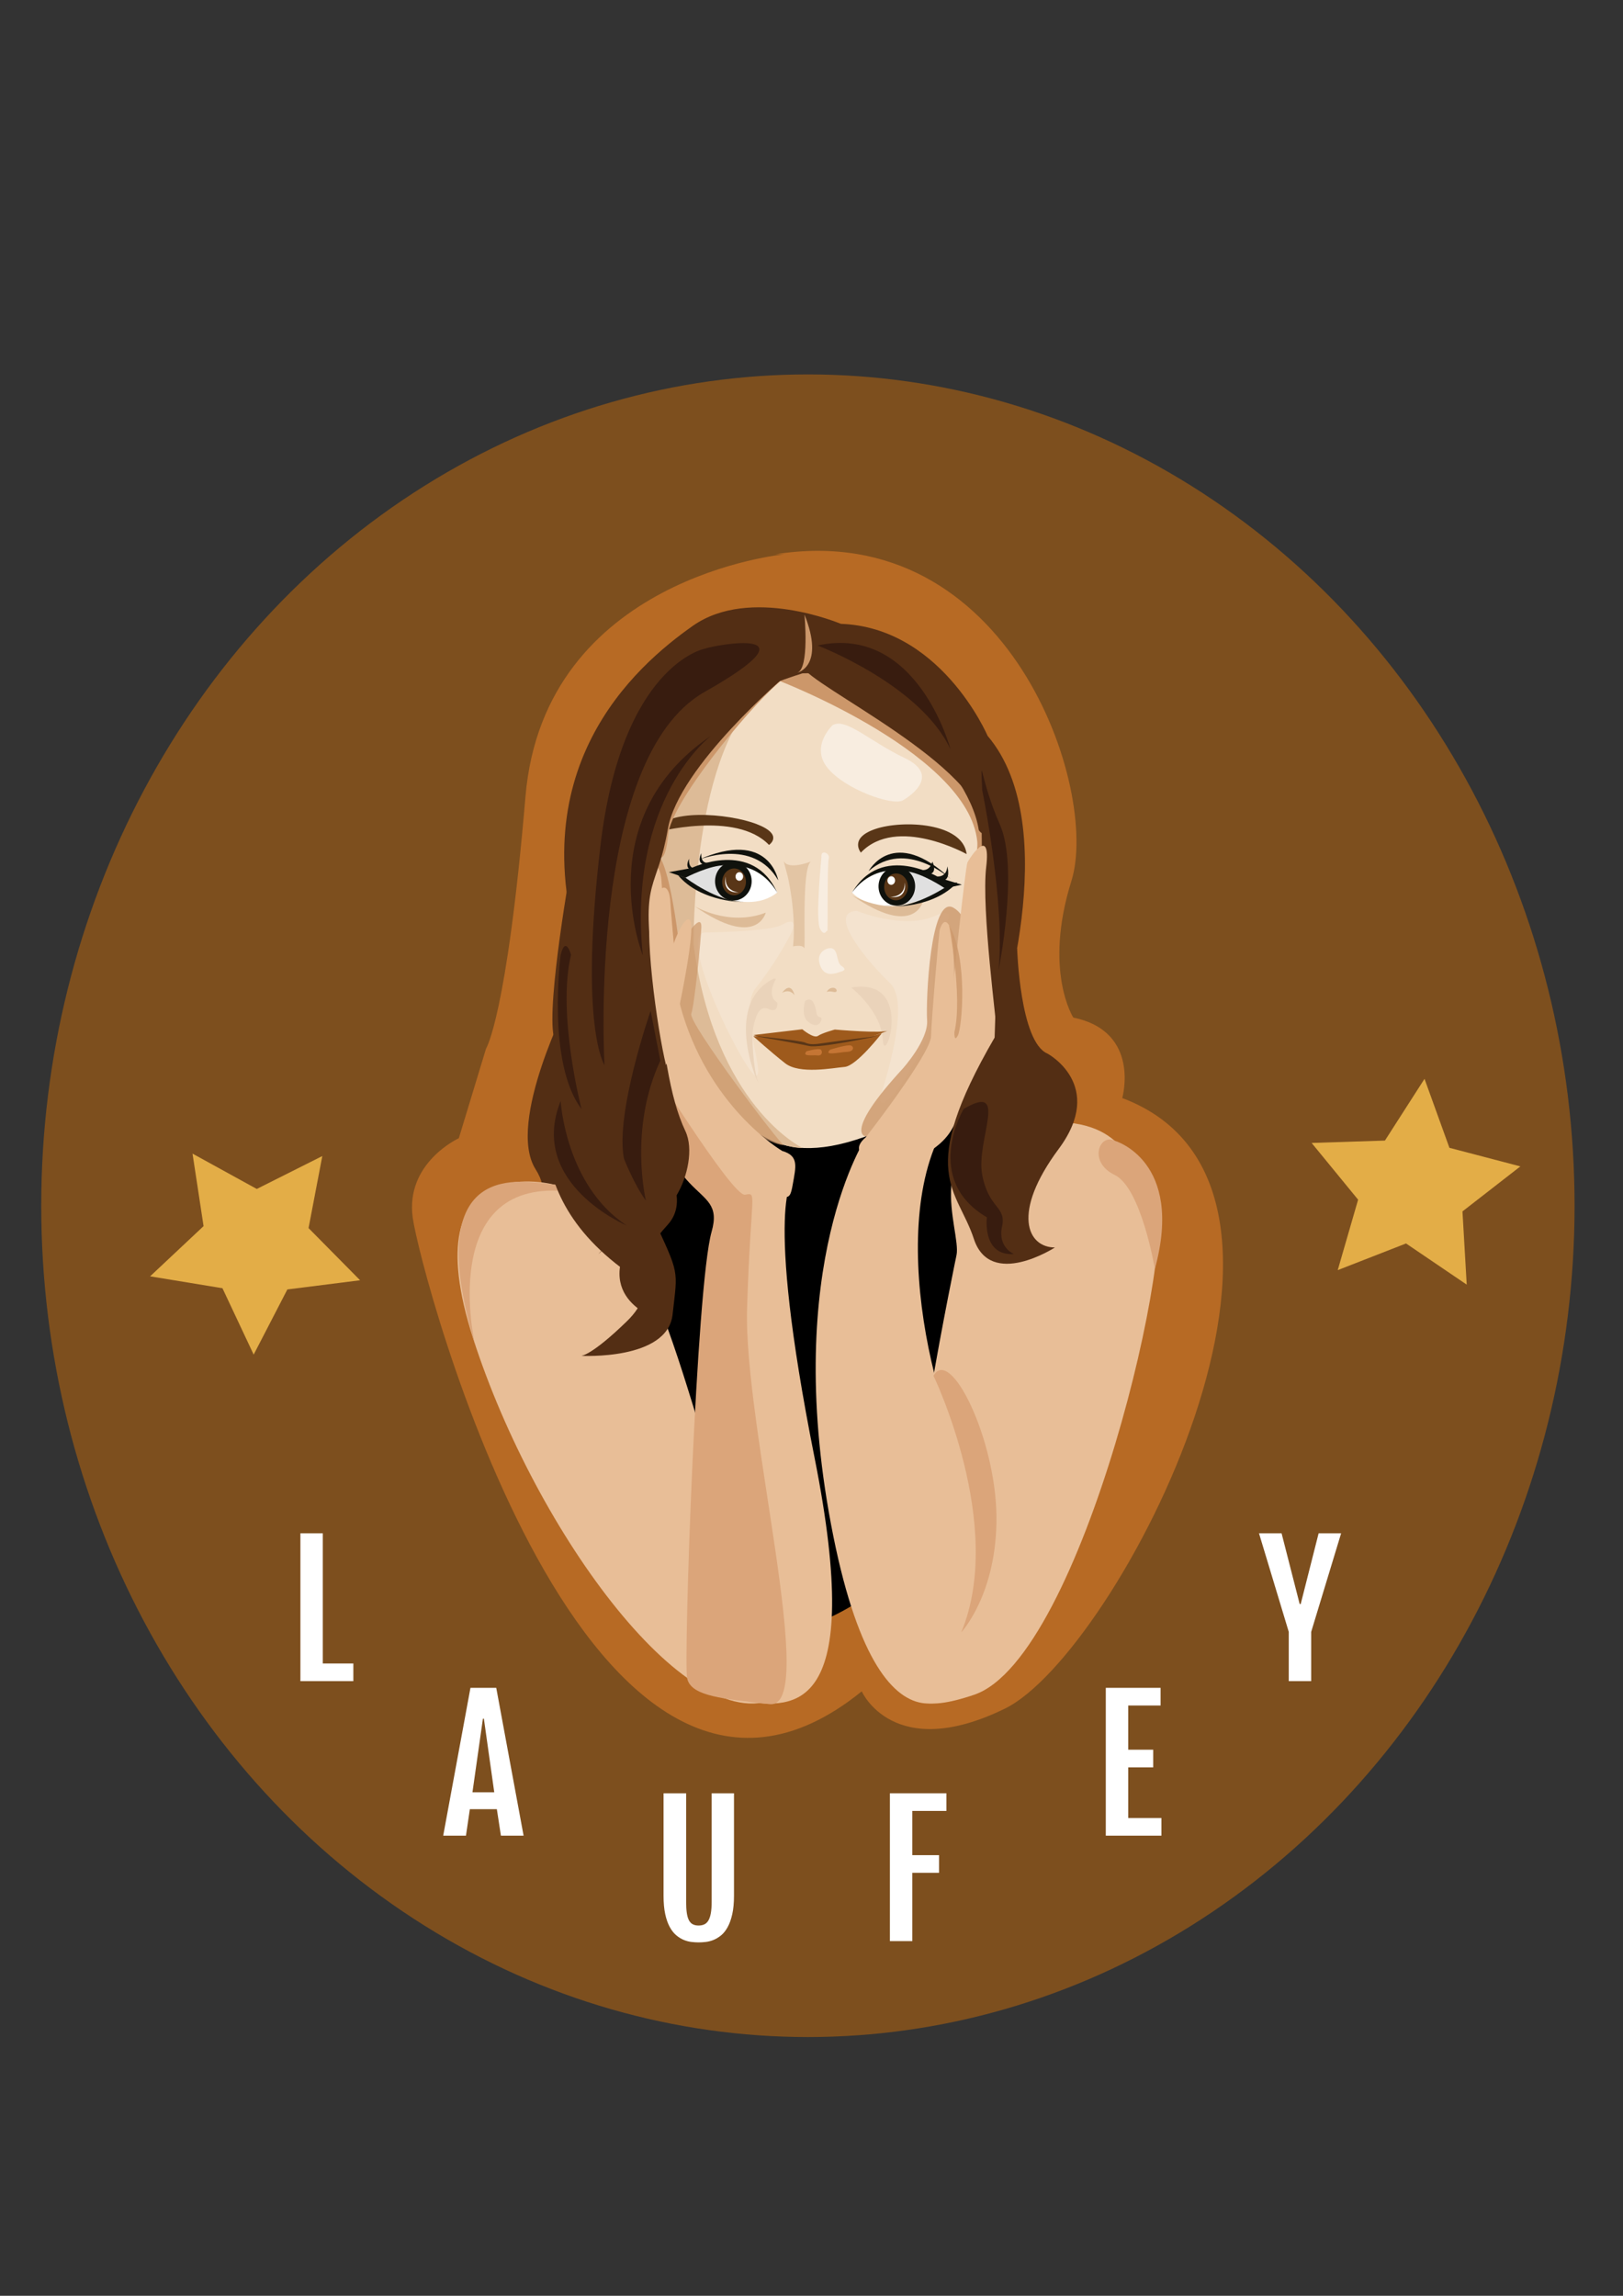 <?xml version="1.0" encoding="utf-8"?>
<!-- Generator: Adobe Illustrator 16.0.0, SVG Export Plug-In . SVG Version: 6.00 Build 0)  -->
<!DOCTYPE svg PUBLIC "-//W3C//DTD SVG 1.1//EN" "http://www.w3.org/Graphics/SVG/1.1/DTD/svg11.dtd">
<svg version="1.1" id="Capa_5" xmlns="http://www.w3.org/2000/svg" xmlns:xlink="http://www.w3.org/1999/xlink" x="0px" y="0px"
	 width="595.28px" height="841.89px" viewBox="0 0 595.28 841.89" enable-background="new 0 0 595.28 841.89" xml:space="preserve">
<rect x="0" y="0" width="595.28" height="841.89" fill="#333333" stroke="none"/>
<g>
	<ellipse fill="#7D4F1E" cx="296.32" cy="442.152" rx="281.194" ry="304.848"/>
	<path fill="#B76A24" d="M287.801,203.25c0,0-88.226,8.219-95.067,88.84c-6.842,80.62-14.472,92.464-14.472,92.464l-9.973,32.843
		c0,0-19.673,8.949-16.912,29.139c2.761,20.191,64.307,255.061,164.69,173.693c0,0,11.559,26.343,52.52,6.333
		c40.96-20.007,130.291-191.075,43.031-223.895c0,0,6.934-24.388-17.947-29.504c0,0-11.044-17.131-0.691-50.16
		c10.355-33.028-22.436-133.318-108.549-119.754"/>
	<polygon fill="#E3AD47" points="537.96,471.083 515.7,455.989 490.647,465.77 498.123,439.936 481.08,419.131 507.96,418.258 
		522.479,395.619 531.616,420.914 557.634,427.727 536.4,444.233 	"/>
	<polygon fill="#E3AD47" points="93.042,496.744 81.593,472.408 55.056,468.043 74.663,449.633 70.614,423.045 94.18,436.004 
		118.215,423.938 113.173,450.355 132.077,469.486 105.395,472.854 	"/>
	<g>
		<path fill="#FFFFFF" d="M110.177,562.278h8.22v47.734h11.204v6.475h-19.424V562.278z"/>
	</g>
	<g>
		<path fill="#FFFFFF" d="M172.554,618.945h9.458l10.029,54.209h-8.315l-1.492-9.712h-9.902l-1.428,9.712h-8.347L172.554,618.945z
			 M181.282,657.254l-3.809-27.01h-0.349l-3.84,27.01H181.282z"/>
	</g>
	<g>
		<path fill="#FFFFFF" d="M243.376,657.611h8.284v39.736c0,1.693,0.084,3.1,0.254,4.221c0.169,1.122,0.439,2.016,0.809,2.683
			c0.37,0.666,0.846,1.143,1.429,1.428c0.582,0.286,1.274,0.429,2.079,0.429c0.804,0,1.507-0.143,2.111-0.429
			c0.603-0.285,1.1-0.762,1.491-1.428c0.392-0.667,0.688-1.561,0.889-2.683c0.201-1.121,0.302-2.527,0.302-4.221v-39.736h8.188
			v37.547c0,2.645-0.212,4.908-0.635,6.791c-0.423,1.884-0.984,3.46-1.682,4.729s-1.497,2.274-2.396,3.015
			c-0.9,0.741-1.831,1.307-2.793,1.698c-0.963,0.392-1.92,0.64-2.873,0.746c-0.952,0.105-1.82,0.159-2.603,0.159
			c-0.783,0-1.646-0.054-2.586-0.159c-0.942-0.106-1.889-0.354-2.841-0.746s-1.873-0.957-2.761-1.698
			c-0.889-0.74-1.682-1.745-2.38-3.015s-1.254-2.841-1.666-4.713c-0.413-1.873-0.619-4.142-0.619-6.808V657.611z"/>
	</g>
	<g>
		<path fill="#FFFFFF" d="M326.391,657.611h20.726v6.475h-12.505v16.219h9.807v6.475h-9.807v25.041h-8.221V657.611z"/>
	</g>
	<g>
		<path fill="#FFFFFF" d="M405.58,618.945h20.091v6.475h-11.87v16.219h9.172v6.475h-9.172v18.566h12.188v6.475H405.58V618.945z"/>
	</g>
	<g>
		<path fill="#FFFFFF" d="M472.69,598.428l-10.918-36.149h8.284l6.633,25.931h0.381l6.57-25.931h8.252l-10.982,36.149v18.06h-8.22
			V598.428z"/>
	</g>
	<g>
		<path fill="#E0A979" d="M254.922,339.608c0,0-5.915,26.238-4.37,30.469c1.544,4.231,16.193,49.044,31.267,48.396
			c15.075-0.648,0.343,0.021,0.343,0.021s4.642,4.389-4.283-7.13c-8.925-11.519-22.381-32.376-22.864-43.34
			C254.531,357.06,261.972,337.019,254.922,339.608"/>
		<path fill="#E0A979" d="M243.387,332.907c0,0,4.323-2.85,4.342,2.005c0.021,4.855,0.372,32.302,0.304,34.442
			c-0.067,2.14-5.524-1.009-5.524-1.009S241.402,333.702,243.387,332.907"/>
		<path fill="#E0A979" d="M239.981,319.184c0,0,1.981-8.205,3.515-2.417s1.636,16.878,1.636,16.878l-3.813-0.072L239.981,319.184z"
			/>
		<path d="M242.557,398.026c0,0,86.095,35.181,106.221,6.322s51.15,66.87,20.285,122.862
			C338.198,583.201,263.668,641,239.749,554.303s-10.037-157.744,0-155.636"/>
		<g>
			<g>
				<path fill="#F2DDC4" d="M287.225,245.863c0,0-26.166,8.211-32.939,22.622c-6.771,14.409-18.999,67.688-16.391,86.353
					c2.607,18.666,10.813,28.136,22.626,41.748c11.813,13.609,20.91,32.987,56.62,20.309c0,0,38.663-12.62,41.767-115.522
					C358.907,301.372,347.668,238.326,287.225,245.863z"/>
				<g>
					<path fill="#DDBB97" d="M281.082,252.634c0,0-56.862,22.11-40.085,103.703c16.776,81.593,0.236,0.955,0.236,0.955
						s5.153,25.042,20.34,41.241c15.188,16.197,12.168,14.668,16.466,17.095c4.299,2.428,10.82,5.401,16.305,5.333
						c0,0-32.138-15.276-39.953-74.564C254.391,346.396,253.458,273.409,281.082,252.634z"/>
				</g>
			</g>
			<path fill="#EAD3BA" d="M312.213,362.145c0,0,11.13,8.651,11.609,19.274C324.301,392.042,335.77,358.184,312.213,362.145z"/>
			<path fill="#593617" d="M240.191,305.289c0,0,29.723-8.155,41.859,4.554c0,0,5.674-3.727-4.568-7.658
				C267.24,298.252,243.423,296.186,240.191,305.289z"/>
			<path fill="#593617" d="M354.543,313.208c0,0-25.635-14.319-38.802-0.554c0,0-4.526-5.385,5.44-8.695
				C331.149,300.65,353.137,301.604,354.543,313.208z"/>
			<path fill="#10120D" d="M255.971,315.397c0,0,20.288-8.553,29.456,7.445C285.427,322.843,282.213,303.694,255.971,315.397z"/>
			<path fill="#10120D" d="M348.778,322.398c0,0-16.507-14.976-30.175-2.963C318.604,319.435,327.627,302.421,348.778,322.398z"/>
			<path fill="#DDBB97" d="M254.742,332.301c-0.277-0.192,12.398,7.678,26.122,2.373
				C280.863,334.673,277.633,348.238,254.742,332.301z"/>
			<path fill="#F4E3CF" d="M259.017,341.937c0,0,23.376-0.248,27.827-2.814c4.451-2.566,5.089-0.431,3.154,3.423
				c-1.935,3.853-6.662,12.074-12.905,19.912c-6.243,7.837,3.648,31.381,0.25,32.022
				C273.943,395.12,247.006,341.169,259.017,341.937z"/>
			<path opacity="0.7" fill="#DDBB97" d="M288.871,321.225c0,0,3.227,13.036,2.016,25.833c0,0,3.339-0.778,4.044,0.585
				c0.706,1.363-1.094-29.318,2.508-31.723c0,0-8.259,3.325-10.021-0.196L288.871,321.225z"/>
			<path fill="#F8EDE0" d="M303.71,347.774c0,0-4.421,1.076-3.092,5.697c1.329,4.622,4.743,3.803,6.782,3.179
				c2.039-0.625,3.417-0.985,1.197-2.468C306.378,352.698,307.87,346.914,303.71,347.774z"/>
			<path fill="#F8EDE0" d="M301.29,314.333c0,0-2.323,23.053-0.491,26.338c1.832,3.286,2.463-0.24,2.668,0.826
				c0.206,1.065-0.104-24.65,0.497-26.642C304.566,312.862,300.923,311.262,301.29,314.333z"/>
			<path fill="#F4E3CF" d="M314.207,334c0,0,16.975,7.023,28.757,1.875c0,0,9.398-4.543,2.266,5.604
				c-7.133,10.148,1.536,26.593-8.295,45.15c-9.831,18.557-15.813,21.446-13.466,13.709c2.347-7.737,10.102-33.092,2.945-39.849
				C319.258,353.734,302.678,334.658,314.207,334z"/>
			<g>
				<path fill="#FFFFFF" d="M285.178,327.213c0,0-11.307-19.764-34.086-5.539C251.091,321.675,272.05,337.717,285.178,327.213z"/>
				<path fill="#10120D" d="M285.156,327.581c0,0-8.673-18.86-33.139-5.48l-6.67-2.264l8.191-1.488
					C253.539,318.349,276.287,307.312,285.156,327.581z"/>
				<path fill="#E0E0E0" d="M251.427,321.854c0,0,8.946-4.718,14.73-4.54c0,0-6.281,7.737,1.972,11.481c0,0,3.383,1.809,4.986,2.028
					C273.115,330.824,259.204,329.485,251.427,321.854z"/>
				<g>
					<path fill="#10120D" d="M275.684,323.581c-0.223,3.908-3.406,6.886-7.108,6.651s-6.523-3.593-6.3-7.501
						c0.224-3.909,3.406-6.887,7.108-6.652C273.087,316.314,275.907,319.672,275.684,323.581z"/>
					<g>
						<path fill="#593617" d="M273.588,323.67c-0.155,2.71-2.228,4.783-4.629,4.63c-2.401-0.152-4.222-2.471-4.068-5.182
							c0.155-2.708,2.227-4.782,4.628-4.629C271.921,318.641,273.742,320.961,273.588,323.67z"/>
						<path fill="#FFFFFF" d="M272.559,321.51c-0.049,0.866-0.711,1.527-1.479,1.479c-0.767-0.048-1.349-0.79-1.3-1.655
							c0.05-0.865,0.712-1.527,1.479-1.479C272.026,319.903,272.608,320.644,272.559,321.51z"/>
						<path fill="#FFFFFF" d="M266.182,321.461c0,0-1.739,6.142,4.83,5.783C271.012,327.244,265.63,327.078,266.182,321.461z"/>
					</g>
				</g>
			</g>
			<g>
				<path fill="#FFFFFF" d="M312.411,327.204c0,0,13.331-18.353,34.465-1.613C346.876,325.591,324.345,339.144,312.411,327.204z"/>
				<path fill="#10120D" d="M312.393,327.571c0,0,10.619-17.754,33.519-1.662l6.87-1.489l-7.985-2.414
					C344.796,322.006,323.355,308.438,312.393,327.571z"/>
				<path fill="#E0E0E0" d="M346.523,325.732c0,0-8.392-5.711-14.158-6.194c0,0,5.423,8.406-3.178,11.186
					c0,0-3.555,1.412-5.171,1.446C324.017,332.17,337.986,332.428,346.523,325.732z"/>
				<g>
					<path fill="#10120D" d="M322.231,324.678c-0.193,3.91,2.655,7.233,6.36,7.423c3.705,0.189,6.864-2.828,7.056-6.737
						c0.193-3.91-2.654-7.234-6.36-7.423C325.582,317.752,322.423,320.768,322.231,324.678z"/>
					<g>
						<path fill="#593617" d="M324.305,325.007c-0.133,2.71,1.708,5.007,4.11,5.13c2.403,0.124,4.459-1.975,4.592-4.686
							c0.135-2.71-1.706-5.008-4.108-5.13C326.494,320.198,324.438,322.296,324.305,325.007z"/>
						
							<ellipse transform="matrix(-0.999 -0.051 0.051 -0.999 637.039 662.307)" fill="#FFFFFF" cx="326.947" cy="323.047" rx="1.392" ry="1.57"/>
						<path fill="#FFFFFF" d="M331.899,323.656c0,0,1.079,6.303-5.413,5.196C326.486,328.852,331.854,329.301,331.899,323.656z"/>
					</g>
				</g>
			</g>
			<path fill="#10120D" d="M251.427,321.854c0,0,11.615,8.968,21.688,8.97c0,0-15.885,0.261-24.398-9.844"/>
			<path fill="#DDBB97" d="M312.377,328.243c-0.277-0.192,12.398,7.678,26.123,2.373C338.5,330.615,335.269,344.18,312.377,328.243z
				"/>
			<path fill="#EAD3BA" d="M284.628,358.95c0,0-3.81,5.98,0.499,8.726c0,0,0.375,3.988-3.135,2.366
				c-3.509-1.622-4.81,2.595-5.678,6.49c-0.869,3.896,0.203,16.211,1.635,20.042c1.432,3.83-13.93-27.818,5.801-37.69"/>
			<path fill="#EAD3BA" d="M295.299,367.061c0,0-1.68,5.274,1.044,7.568c2.723,2.294,4.474,1.146,4.884-0.614
				c0.411-1.758-1.361-0.211-1.746-2.484C299.097,369.258,298.273,364.997,295.299,367.061z"/>
			<g>
				<g>
					<path fill="#9E5A1C" d="M276.391,379.546l17.872-2.096c0,0,4.181,3.508,5.756,2.42c1.574-1.087,6.179-2.319,6.179-2.319
						s17.759,1.542,19.719,0.305c0,0-17.162,6.98-21.002,4.211c0,0-3.299,2.466-4.605,2.553c-1.31,0.088-7.373-1.61-7.373-1.61
						S283.018,382.527,276.391,379.546z"/>
				</g>
				<path fill="#9E5A1C" d="M276.292,379.981c0,0,35.563,3.28,47.149-1.102c0,0-9.239,11.999-13.648,12.372
					c-4.409,0.372-16.52,2.809-21.821-1.345C282.669,385.751,276.292,379.981,276.292,379.981z"/>
				<path fill="#593617" d="M276.385,379.849c0,0,17.15,1.682,18.902,2.479c1.752,0.799,3.52,0.695,7.062,0.139
					c3.543-0.555,19.442-2.517,19.442-2.517s-21.245,4.547-25.026,3.64C292.984,382.682,276.385,379.849,276.385,379.849z"/>
				<path fill="#C57534" d="M295.835,385.498c0,0,4.445-1.227,5.203-0.584c0.756,0.644,0.543,2.337-1.198,2.114
					C298.099,386.806,293.931,387.593,295.835,385.498z"/>
				<path fill="#C57534" d="M304.458,384.931c0,0,6.457-2.021,7.663-1.521c1.205,0.501,1.102,2.218-1.516,2.313
					C307.988,385.817,301.89,387.352,304.458,384.931z"/>
			</g>
			<path fill="#10120D" d="M336.764,318.687c0,0,3.945,1.859,5.216-2.715c0,0,2.072,4.272-1.271,4.574
				C337.365,320.849,336.764,318.687,336.764,318.687z"/>
			<path fill="#10120D" d="M343.741,321.399c0,0,3.463,0.472,3.71-3.704c0,0,1.527,5.111-1.918,5.245
				C342.089,323.074,343.741,321.399,343.741,321.399z"/>
			<path fill="#10120D" d="M259.776,316.384c0,0-2.868,0.568-2.532-3.493c0,0-2.06,3.561,1.21,4.271"/>
			<path fill="#10120D" d="M255.278,318.42c0,0-2.868,0.567-2.532-3.494c0,0-2.06,3.561,1.21,4.271"/>
			<path fill="#10120D" d="M348.379,324.314c0,0-11.941,8.505-22.007,8.11c0,0,15.863,0.886,24.747-8.877"/>
		</g>
		<path fill="#532E14" d="M208.992,366.135c0,0-23.41,45.439-12.573,62.599s-16.256,17.158-15.353,33.866
			c0.903,16.707,0.903,16.707,0.903,16.707s0.903-13.094,5.87-18.513c4.967-5.419,21.534-7.386,21.152-19.724"/>
		<path fill="#DDBB97" d="M286.835,364.087c0,0,2.593-1.751,4.567,0.846C291.402,364.933,290.282,359.46,286.835,364.087z"/>
		<path fill="#DDBB97" d="M303.221,363.753c0,0,0.699-1.523,2.287-1.523c1.587,0,1.975,1.918,0.229,1.523
			C303.991,363.359,303.221,363.753,303.221,363.753z"/>
		<path fill="#F8EDE0" d="M305.365,265.933c0,0-8.318,7.789-1.769,15.748s23.875,13.885,27.488,11.854
			c3.614-2.032,13.541-9.483,0.704-15.579S310.236,263.054,305.365,265.933z"/>
		<path fill="#CC976A" d="M241.798,313.955c0,0,2.15,3.354,3.324-8.134c1.173-11.489,28.281-44.782,40.305-55.329
			c12.023-10.547,1.721-11.2-9.73-2.823C264.246,256.047,238.351,291.99,241.798,313.955"/>
		<path fill="#CC976A" d="M250.294,357.137c0,0-3.951-43.105-10.103-44.521c-6.153-1.415-5.209,8.582-3.901,20.985
			c1.308,12.403,2.692,34.156,2.692,34.156L250.294,357.137z"/>
		<path fill="#CC976A" d="M285.139,223.365c0.323,0.046,8.38,14.945,1.485,23.792c-6.894,8.847-0.866,0.435-0.866,0.435
			s11.198,0.25,5.645-18.858L285.139,223.365"/>
		<path opacity="0.8" fill="#CC976A" d="M317.418,416.703c0,0-8.195-1.066,13.685-24.829c0,0,9.438-10.463,8.936-17.706
			s1.167-46.117,9.627-41.313c8.459,4.804,5.085,21.824,4.992,27.552c-0.093,5.728-13.785,46.131-21.177,51.439
			C326.089,417.154,317.418,416.703,317.418,416.703z"/>
		<path opacity="0.7" fill="#CC976A" d="M253.249,341.001c0,0,4.111-5.678,3.993-1.032c-0.118,4.646-2.52,28.524-3.699,31.801
			s32.53,47.879,33.871,48.081s-10.008,1.07-25.834-20.744C245.754,377.295,247.193,354.317,253.249,341.001z"/>
		<path fill="#E8BE97" d="M317.57,417.036c0,0,23.797-30.555,23.916-37.034c0.121-6.479,2.919-37.678,3.107-38.676
			c0.188-0.998,1.757-5.879,3.895-1.266c2.139,4.614,1.458,40.104,1.458,40.104s4.425-1.114,7.814-1.208
			c3.389-0.095,13.168-3.746,2.47,12.533s-7.178,22.534-18.746,30.397S307.531,425.368,317.57,417.036z"/>
		<path fill="#E8BE97" d="M286.914,422.068c0,0-27.583-16.099-37.569-53.887c0,0,5.595-26.482,3.899-30.411
			c-1.696-3.927-9.373,10.74-10.669,31.252l0.583,10.838c0,0-5.707,9.106-4.489,16.236c1.219,7.129,23.762,34.32,25.563,41.129
			c1.802,6.81,9.684,2.049,17.146,1.514c7.463-0.534,8.163,2.528,9.353-4.224C291.919,427.765,293.111,423.869,286.914,422.068z"/>
		<path fill="#E8BE97" d="M243.224,330.982c-0.301-3.602-0.509-6.272-0.565-7.414c-0.311-6.249-3.224-10.342-7.959-0.152
			c-4.734,10.188,2.104,58.552,6.02,74.611"/>
		<path fill="#E8BE97" d="M247.794,381.819c0,0-3.222-34.731-4.57-50.837"/>
		<path fill="#E8BE97" d="M249.248,385.615c0,0-3.839-41.876-4.085-46.908c-0.248-5.032-2.569-8.327-6.346-0.122
			c-3.775,8.206,1.669,47.15,4.788,60.082"/>
		<path fill="#E8BE97" d="M264.938,432.794c0,0-12.144,121.494-11.369,151.296c0.775,29.803,3.236,37.93,20.114,39.962
			s43.966,5.419,25.097-89.407c-18.872-94.824-7.727-102.646-7.727-102.646"/>
		<path fill="#E8BE97" d="M317.844,416.82c0,0-31.097,46.478-13.022,142.28s51.363,61.937,56.845,49.745s17.722-45.154,1.893-58.701
			c-15.829-13.546-39.059-90.988-19.315-132.868L317.844,416.82z"/>
		<path fill="#E8BE97" d="M203.967,434.588c0,0-53.417-15.056-30.388,56.371c23.029,71.427,80.202,149.19,112.574,131.08
			c32.374-18.11-10.41-32.108-5.5-41.591s5.225-2.258-9.156-18.514C257.115,545.68,242.483,435.48,203.967,434.588"/>
		<path fill="#E8BE97" d="M350.831,460.238c0,0-20.399,97.564-16.521,120.142c3.88,22.576-16.767,54.638,23.02,41.091
			c39.787-13.547,76.167-170.708,65.92-183.34c-10.248-12.633-11.274-31.146-49.191-25.728
			C336.141,417.822,352.697,451.042,350.831,460.238"/>
		<path fill="#DBA57A" d="M236.023,386.289c0,0,32.529,52.567,37.218,51.824c4.689-0.742,2.127-1.541,0.771,41.576
			s26.524,147.247,8.275,145.238c-17.463-1.925-27.987-3.016-30.037-8.706c-0.092-0.256-0.167-0.52-0.225-0.794
			c-1.343-6.388,3.322-143.901,8.974-163.729c5.652-19.827-19.566-6.304-23.657-65.41"/>
		<path fill="#CC976A" d="M286.021,249.745c0,0,71.472,27.549,72.525,60.409c0,0-0.22,2.482,1.707-0.311
			c0,0,1.444-11.495-7.313-22.371c0,0-43.561-38.28-57.205-40.793C295.736,246.678,286.787,248.009,286.021,249.745z"/>
		<path fill="#DBA57A" d="M174.115,492.601c0,0-13.09-57.652,30.479-55.96c0,0,9.925-1.171-1.451-2.258
			C191.768,433.295,153.742,423.848,174.115,492.601z"/>
		<g>
			<g>
				<path fill="#532E14" d="M288.378,247.688c0,0-39.445,33.366-43.411,56.241c-3.967,22.874-9.806,17.7-5.617,49.434
					c4.188,31.735,6.007,48.606,12.049,61.457c6.042,12.85-8.721,41.4-18.103,25.78c0,0,12.761,4.701,9.14-6.693
					c-3.622-11.393-31.195-87.703-20.442-109.321c10.753-21.619,0.002-17.359,17.178-45.178
					C256.349,251.588,271.401,240.117,288.378,247.688z"/>
				<path fill="#532E14" d="M314.133,247.34c0,0,40.91,31.273,44.858,57.029c0,0,2.317,4.241,5.643-1.772
					C367.961,296.583,332.879,227.191,314.133,247.34z"/>
				<path fill="#532E14" d="M360.032,300.993c0,0,0.099,65.004,5.45,77.632c0,0,25.564-74.85-3.262-108.797
					c0,0-17.579-41.286-55.962-41.094c0,0-6.913,10.012-11.949,14.427c-5.035,4.415,57.749,32.426,65.742,56.829"/>
				<path fill="#532E14" d="M283.579,212.221"/>
			</g>
			<path fill="#532E14" d="M296.978,246.153c0,0-58.257,15.617-62.146,47.722c-3.889,32.105-2.598,95.438,8.497,132.753
				c0,0,10.068,13.248,1.51,22.57c-8.558,9.323-16.161,22.39-0.692,35.553c0,0-25.695-6.241-13.783-28.712
				c11.912-22.47-26.289-76.407-18.709-111.98c7.578-35.575-1.127-48.271,14.718-66.264
				C242.215,259.803,269.043,218.074,296.978,246.153z"/>
			<path fill="#532E14" d="M281.689,247.86c0,0,19.75-2.454,23.684,0.446c3.933,2.9,2.993-19.548,2.993-19.548
				s-33.158-14.099-54.26,0.746c-21.103,14.845-64.882,52.96-39.451,126.102c0,0-14.455,52.744-0.7,71.293
				c13.756,18.551,12.936,25.31,5.556,32.961c0,0,16.771-13.232,10.355-45.871c-6.416-32.638-11.195-123.167,4.081-129.653
				C249.223,277.851,273.729,242.852,281.689,247.86z"/>
			<path fill="#E8BE97" d="M250.004,377.521c0,0-3.903-41.876-4.153-46.908c-0.251-5.031-2.611-8.327-6.45-0.121
				c-3.838,8.206,1.696,47.151,4.867,60.082"/>
			<path fill="#E8BE97" d="M349.243,366.279c0.072-3.725,4.861-48.522,5.602-50.029c0.738-1.507,8.727-13.889,6.874,1.657
				c-1.852,15.547,4.081,58.791,3.854,60.98c-0.229,2.189-11.534,15.237-14.783,14.085s-1.559-26.016-1.559-26.016"/>
			<path fill="#532E14" d="M209.637,316.28c0,0-9.275,51.625-6.521,63.888c2.754,12.264-19.878,52.759,26.78,86.246
				c0,0,13.01,5.491,0,18.135c-13.011,12.645-16.701,12.645-16.701,12.645s31.633,1.752,33.497-15.154
				c1.864-16.907,2.734-14.197-7.569-36.322c-10.303-22.128-25.713-42.686-18.469-56.965
				C227.898,374.472,218.912,311.924,209.637,316.28z"/>
			<path fill="#532E14" d="M373.059,347.751c0,0,1.01,34.313,11.106,38.596c0,0,21.572,11.508,4.131,34.987
				c-17.441,23.48-11.475,36.124-1.376,36.124c0,0-23.668,15.353-29.735-3.161c-6.066-18.513-21.381-23.892,7.619-73.808
				l0.774-23.885L373.059,347.751z"/>
		</g>
		<path opacity="0.8" fill="#CC976A" d="M347.971,338.639c0,0,5.206,26.759,2.079,39.837c0,0-0.177,4.14,1.312,1.143
			c1.488-2.996,3.793-27.888-3.292-40.458"/>
		<path fill="#DBA57A" d="M342.384,504.507c0,0,26.519,54.881,10.172,94.096c0,0,13.185-14.045,12.921-42.521
			C365.212,527.605,348.558,493.537,342.384,504.507z"/>
		<path fill="#DBA57A" d="M408.802,418.304c0,0,25.671,7.217,14.771,47.053c0,0-4.93-29.771-14.771-34.517
			C398.962,426.094,403.341,415.525,408.802,418.304z"/>
		<path fill="#381C0F" d="M258.403,237.911c0,0-30.372,5.861-38.197,72.384c-7.825,66.522,1.516,80.29,1.516,80.29
			s-6.556-112.384,36.688-136.831S262.225,236.488,258.403,237.911z"/>
		<path fill="#381C0F" d="M238.637,370.694c0,0-13.041,37.373-9.794,54.151c0,0,3.811,9.747,8.072,15.432
			c0,0-6.403-26.204,5.288-51.34L238.637,370.694z"/>
		<path fill="#381C0F" d="M205.637,403.748c0,0,1.705,30.849,24.249,45.68C229.886,449.428,193.45,434.043,205.637,403.748z"/>
		<path fill="#381C0F" d="M205.637,350.158c0,0-5.205,39.624,7.638,56.496c0,0-9.052-34.941-3.834-56.496
			C209.441,350.158,207.492,342.841,205.637,350.158z"/>
		<path fill="#381C0F" d="M260.875,269.764c0,0-30.857,22.994-25.11,80.601C235.766,350.364,215.686,300.196,260.875,269.764z"/>
		<path fill="#381C0F" d="M353.449,406.654c0,0-15.3,25.768,8.515,39.742c0,0-1.841,14.275,9.933,13.466
			c0,0-6.019-2.392-4.374-10.038c1.645-7.646-4.845-6.328-7.269-18.983C357.83,418.184,370.426,396.706,353.449,406.654z"/>
		<path fill="#381C0F" d="M299.866,236.706c0,0,37.681,14.318,48.745,38.046C348.611,274.751,336.558,228.72,299.866,236.706z"/>
		<path fill="#CC976A" d="M295.058,225.349c0,0,1.9,19.86-2.63,21.329C292.428,246.678,302.684,244.502,295.058,225.349z"/>
		<path fill="#381C0F" d="M360.254,289.78c0,0,8.491,41.402,5.992,66.034c0,0,7.586-37.492,0.46-53.513
			S359.595,274.28,360.254,289.78z"/>
	</g>
</g>
<g>
</g>
<g>
</g>
<g>
</g>
<g>
</g>
<g>
</g>
<g>
</g>
</svg>
